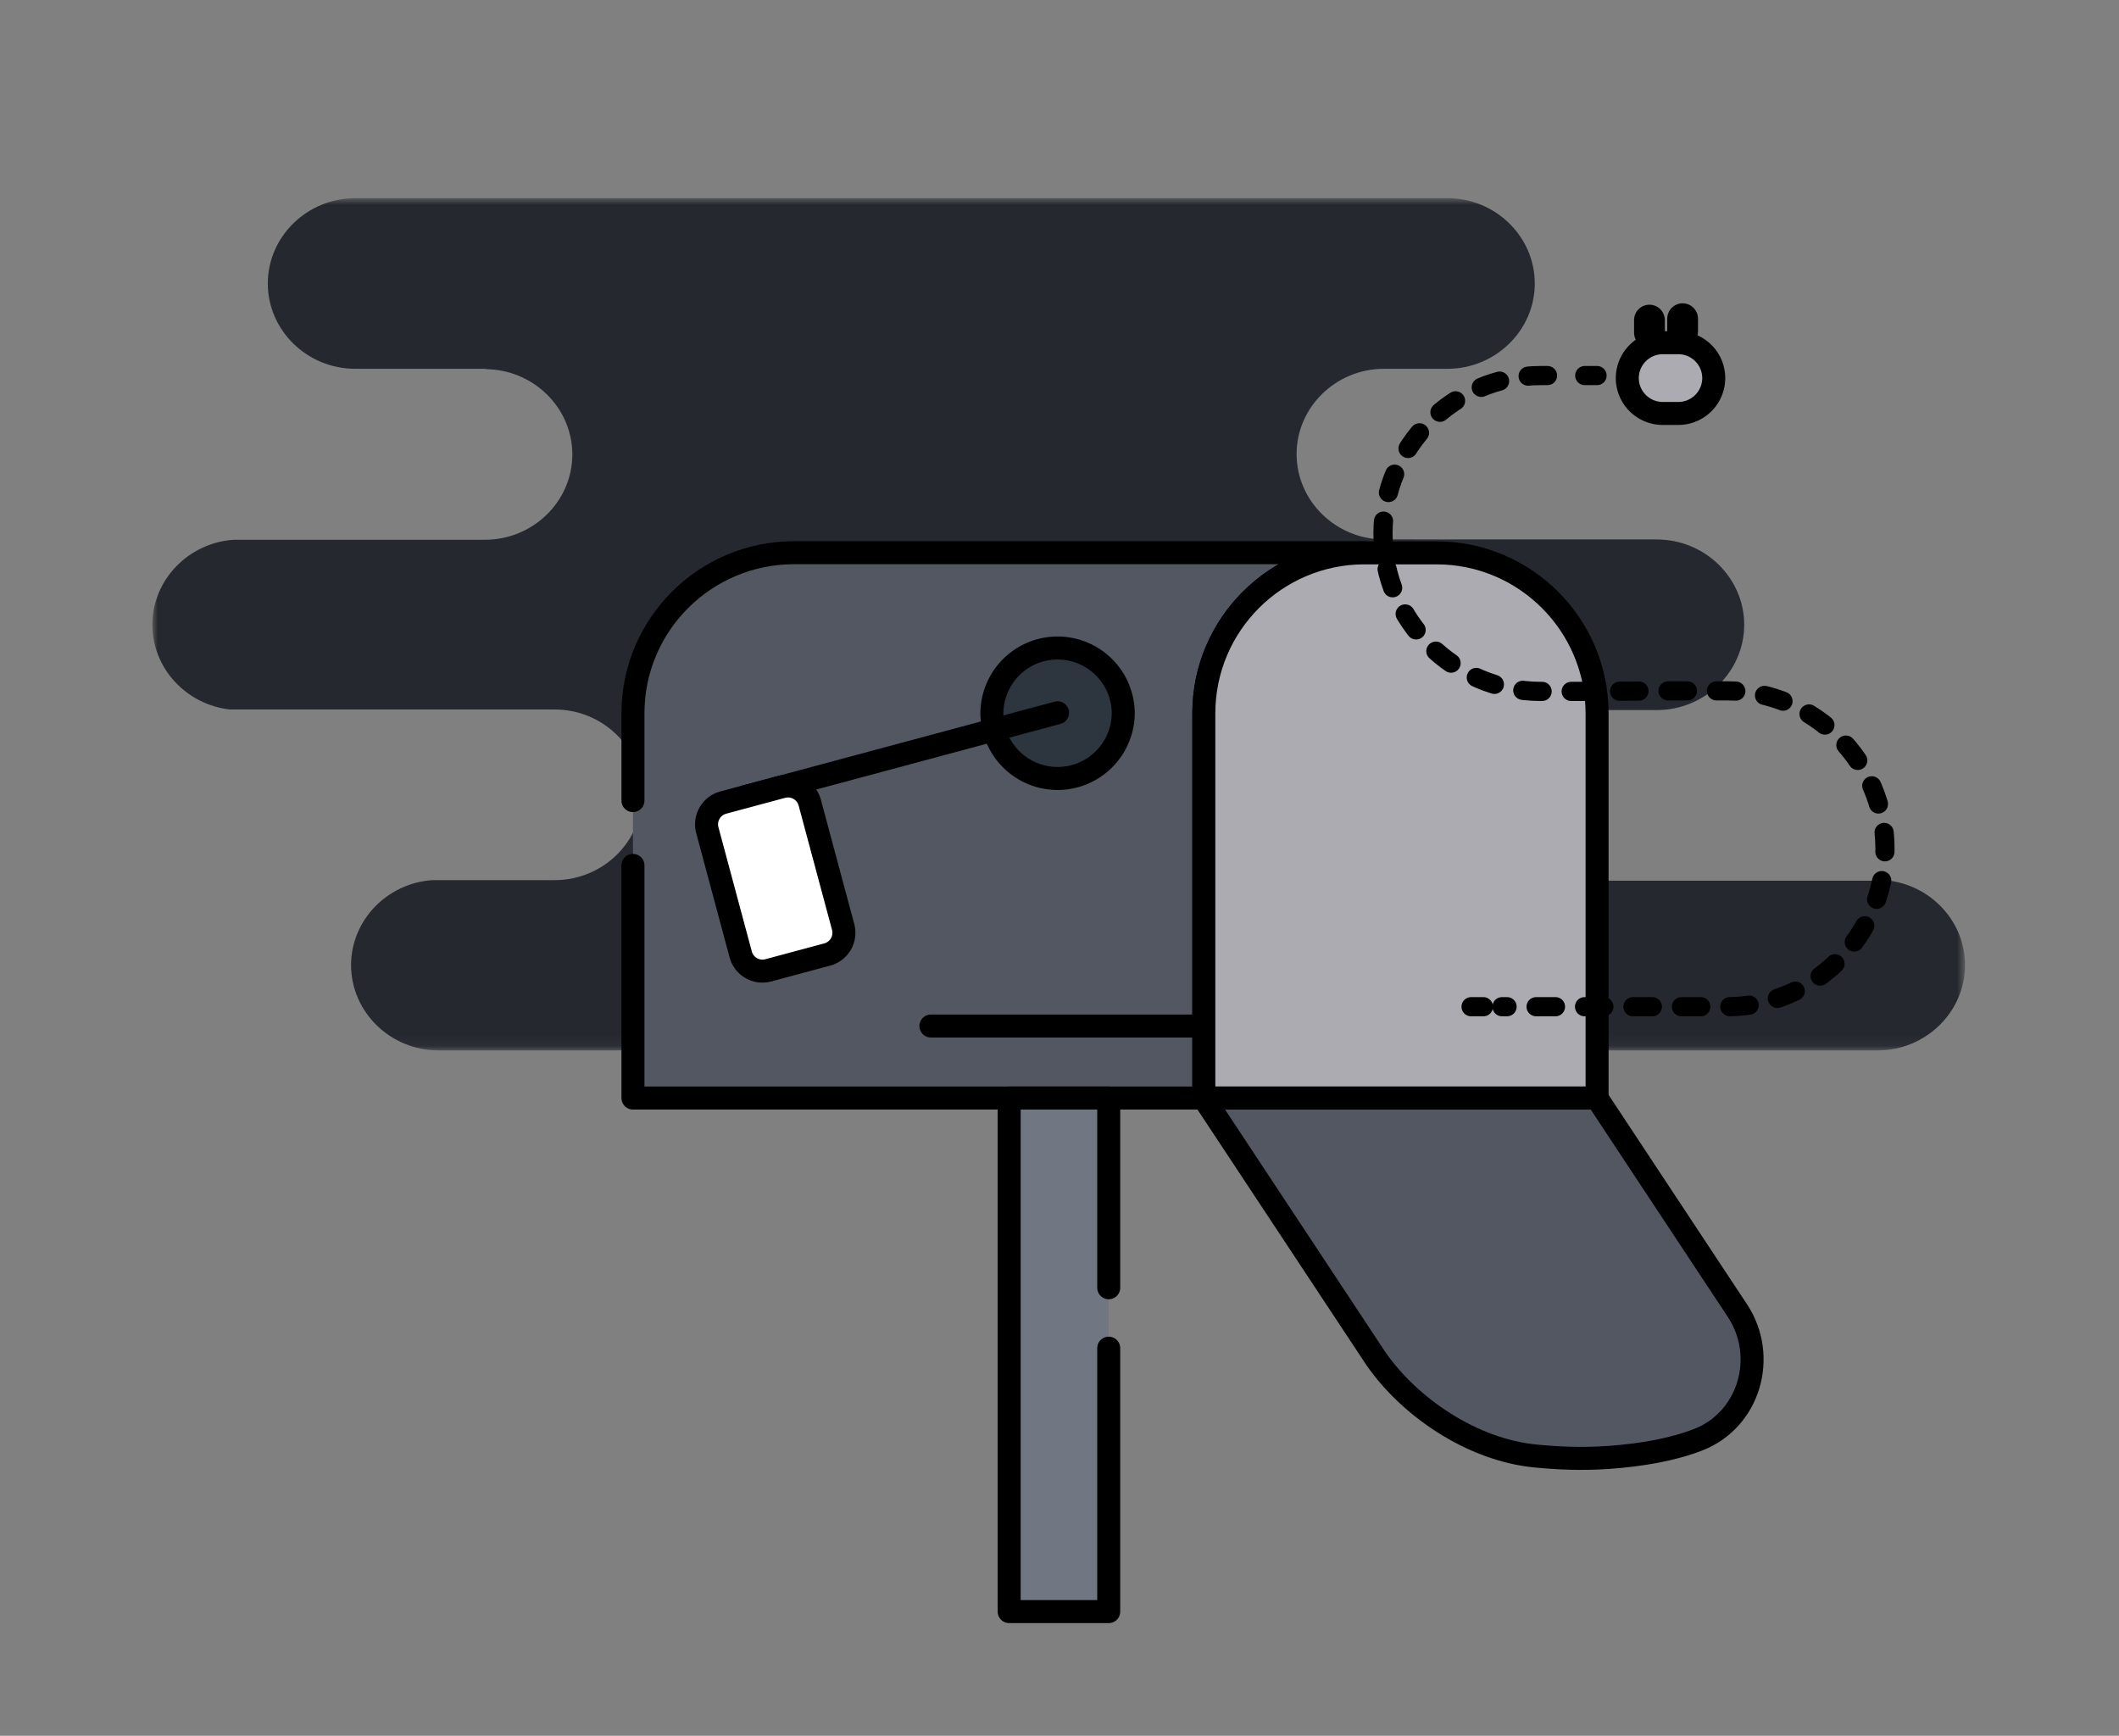 <svg xmlns="http://www.w3.org/2000/svg" xmlns:xlink="http://www.w3.org/1999/xlink" width="199" height="163" viewBox="0 0 199 163">
    <rect x="0" y="0" width="199" height="163" fill="#808080" stroke="none"/>
    <defs>
        <path id="a" d="M0 .886h170.23v80.03H0z"/>
    </defs>
    <g fill="none" fill-rule="evenodd">
        <g transform="translate(14.31 17.724)">
            <mask id="b" fill="#fff">
                <use xlink:href="#a"/>
            </mask>
            <path fill="#26282F" d="M163.14 64.979h-33.755c-4.513 0-8.205-3.606-8.205-8.011 0-4.406 3.692-8.011 8.205-8.011h2.086l-.01-.002h9.826c4.513 0 8.205-3.604 8.205-8.01s-3.692-8.01-8.205-8.01h-15.313l-7.473-.003.054-.002h-2.894c-4.513 0-8.205-3.606-8.205-8.012 0-4.406 3.692-8.01 8.205-8.01h5.974c4.506-.008 8.19-3.61 8.19-8.01 0-4.406-3.692-8.012-8.204-8.012H19.047c-4.512 0-8.206 3.606-8.206 8.011 0 4.406 3.694 8.011 8.206 8.011H31.4v.015c-.08.003-.158.014-.236.019h.071c4.513 0 8.205 3.605 8.205 8.011 0 4.405-3.692 8.01-8.205 8.01H7.611C3.375 33.264 0 36.733 0 40.944c0 4.106 3.206 7.512 7.294 7.958h30.497c4.513 0 8.205 3.605 8.205 8.011 0 4.407-3.692 8.012-8.205 8.012H26.28c-4.242.296-7.62 3.768-7.62 7.98 0 4.406 3.693 8.012 8.207 8.012h135.157c4.512 0 8.206-3.606 8.206-8.011 0-4.035-3.1-7.39-7.09-7.927" mask="url(#b)"/>
        </g>
        <path fill="#525762" d="M59.442 81.265v21.847h53.611v-36.13c0-8.329 6.78-15.081 15.143-15.081h-53.61c-8.365 0-15.144 6.752-15.144 15.082v8.198"/>
        <path stroke="#000" stroke-linecap="round" stroke-linejoin="round" stroke-width="2.16" d="M59.442 81.265v21.847h53.611v-36.13c0-8.329 6.78-15.081 15.143-15.081h-53.61c-8.365 0-15.144 6.752-15.144 15.082v8.198"/>
        <path fill="#ACABB1" d="M113.054 66.994v36.118h36.931V66.994c0-8.327-6.751-15.078-15.078-15.078h-6.776c-8.326 0-15.077 6.75-15.077 15.078"/>
        <path stroke="#000" stroke-linecap="round" stroke-linejoin="round" stroke-width="2.16" d="M113.054 66.994v36.118h36.931V66.994c0-8.327-6.751-15.078-15.078-15.078h-6.776c-8.326 0-15.077 6.75-15.077 15.078z"/>
        <path fill="#525762" d="M163.166 123.078l-13.196-19.962h-36.93l16.153 24.436c3.152 4.564 9.033 8.61 15.048 9.18 2.149.204 4.36.302 6.806.13 3.131-.222 6.02-.73 8.417-1.657 4.817-1.86 6.55-7.819 3.702-12.127"/>
        <path stroke="#000" stroke-linecap="round" stroke-linejoin="round" stroke-width="2.16" d="M163.166 123.078l-13.196-19.962h-36.93l16.153 24.436c3.152 4.564 9.033 8.61 15.048 9.18 2.149.204 4.36.302 6.806.13 3.131-.222 6.02-.73 8.417-1.657 4.817-1.86 6.55-7.819 3.702-12.127z"/>
        <path fill="#707782" d="M104.123 126.601v24.738h-9.35V103.11h9.35v17.816"/>
        <path stroke="#000" stroke-linecap="round" stroke-linejoin="round" stroke-width="2.16" d="M104.123 126.601v24.738h-9.35V103.11h9.35v17.816"/>
        <path fill="#2D353F" d="M105.487 66.864a6.168 6.168 0 1 1-12.336.14 6.169 6.169 0 0 1 12.336-.14"/>
        <path stroke="#000" stroke-linecap="round" stroke-linejoin="round" stroke-width="2.16" d="M105.487 66.864a6.168 6.168 0 1 1-12.336.14 6.169 6.169 0 0 1 12.336-.14z"/>
        <path fill="#ACABB1" d="M112.054 96.35h-24.63"/>
        <path stroke="#000" stroke-linecap="round" stroke-linejoin="round" stroke-width="2.16" d="M112.054 96.35h-24.63M99.319 66.934L69.99 74.813"/>
        <path fill="#FFF" d="M76.047 75.375l3.134 11.667a2.114 2.114 0 0 1-1.494 2.592l-5.533 1.486a2.115 2.115 0 0 1-2.593-1.493l-3.134-11.669a2.115 2.115 0 0 1 1.495-2.591l5.532-1.487a2.116 2.116 0 0 1 2.593 1.495"/>
        <path stroke="#000" stroke-linecap="round" stroke-linejoin="round" stroke-width="2.16" d="M76.047 75.375l3.134 11.667a2.114 2.114 0 0 1-1.494 2.592l-5.533 1.486a2.115 2.115 0 0 1-2.593-1.493l-3.134-11.669a2.115 2.115 0 0 1 1.495-2.591l5.532-1.487a2.116 2.116 0 0 1 2.593 1.495z"/>
        <path stroke="#000" stroke-linecap="round" stroke-linejoin="round" stroke-width="1.8" d="M149.981 35.267h-1.153"/>
        <path stroke="#000" stroke-dasharray="1.819,2.729" stroke-linecap="round" stroke-linejoin="round" stroke-width="1.8" d="M145.33 35.267h-.621c-8.157 0-14.83 6.674-14.83 14.83 0 8.157 6.673 14.83 14.83 14.83h5.273l6.938-.051h5.273c8.158 0 14.83 6.673 14.83 14.83s-6.672 14.83-14.83 14.83h-21.137"/>
        <path stroke="#000" stroke-linecap="round" stroke-linejoin="round" stroke-width="1.8" d="M139.307 94.536h-1.154"/>
        <path fill="#ACABB1" d="M157.62 38.826h-1.475a3.33 3.33 0 0 1-3.322-3.322 3.332 3.332 0 0 1 3.322-3.322h1.476a3.332 3.332 0 0 1 3.322 3.322 3.332 3.332 0 0 1-3.322 3.322"/>
        <path stroke="#000" stroke-linecap="round" stroke-linejoin="round" stroke-width="2.16" d="M157.62 38.826h-1.475a3.33 3.33 0 0 1-3.322-3.322 3.332 3.332 0 0 1 3.322-3.322h1.476a3.332 3.332 0 0 1 3.322 3.322 3.332 3.332 0 0 1-3.322 3.322z"/>
        <path fill="#000" d="M154.902 32.684c-.794 0-1.443-.65-1.443-1.443v-1.182c0-.795.65-1.445 1.443-1.445.794 0 1.444.65 1.444 1.445v1.182c0 .793-.65 1.443-1.444 1.443M158.02 32.552c-.794 0-1.444-.65-1.444-1.444v-1.181c0-.795.65-1.445 1.443-1.445.794 0 1.444.65 1.444 1.445v1.181c0 .794-.65 1.444-1.444 1.444"/>
    </g>
</svg>

